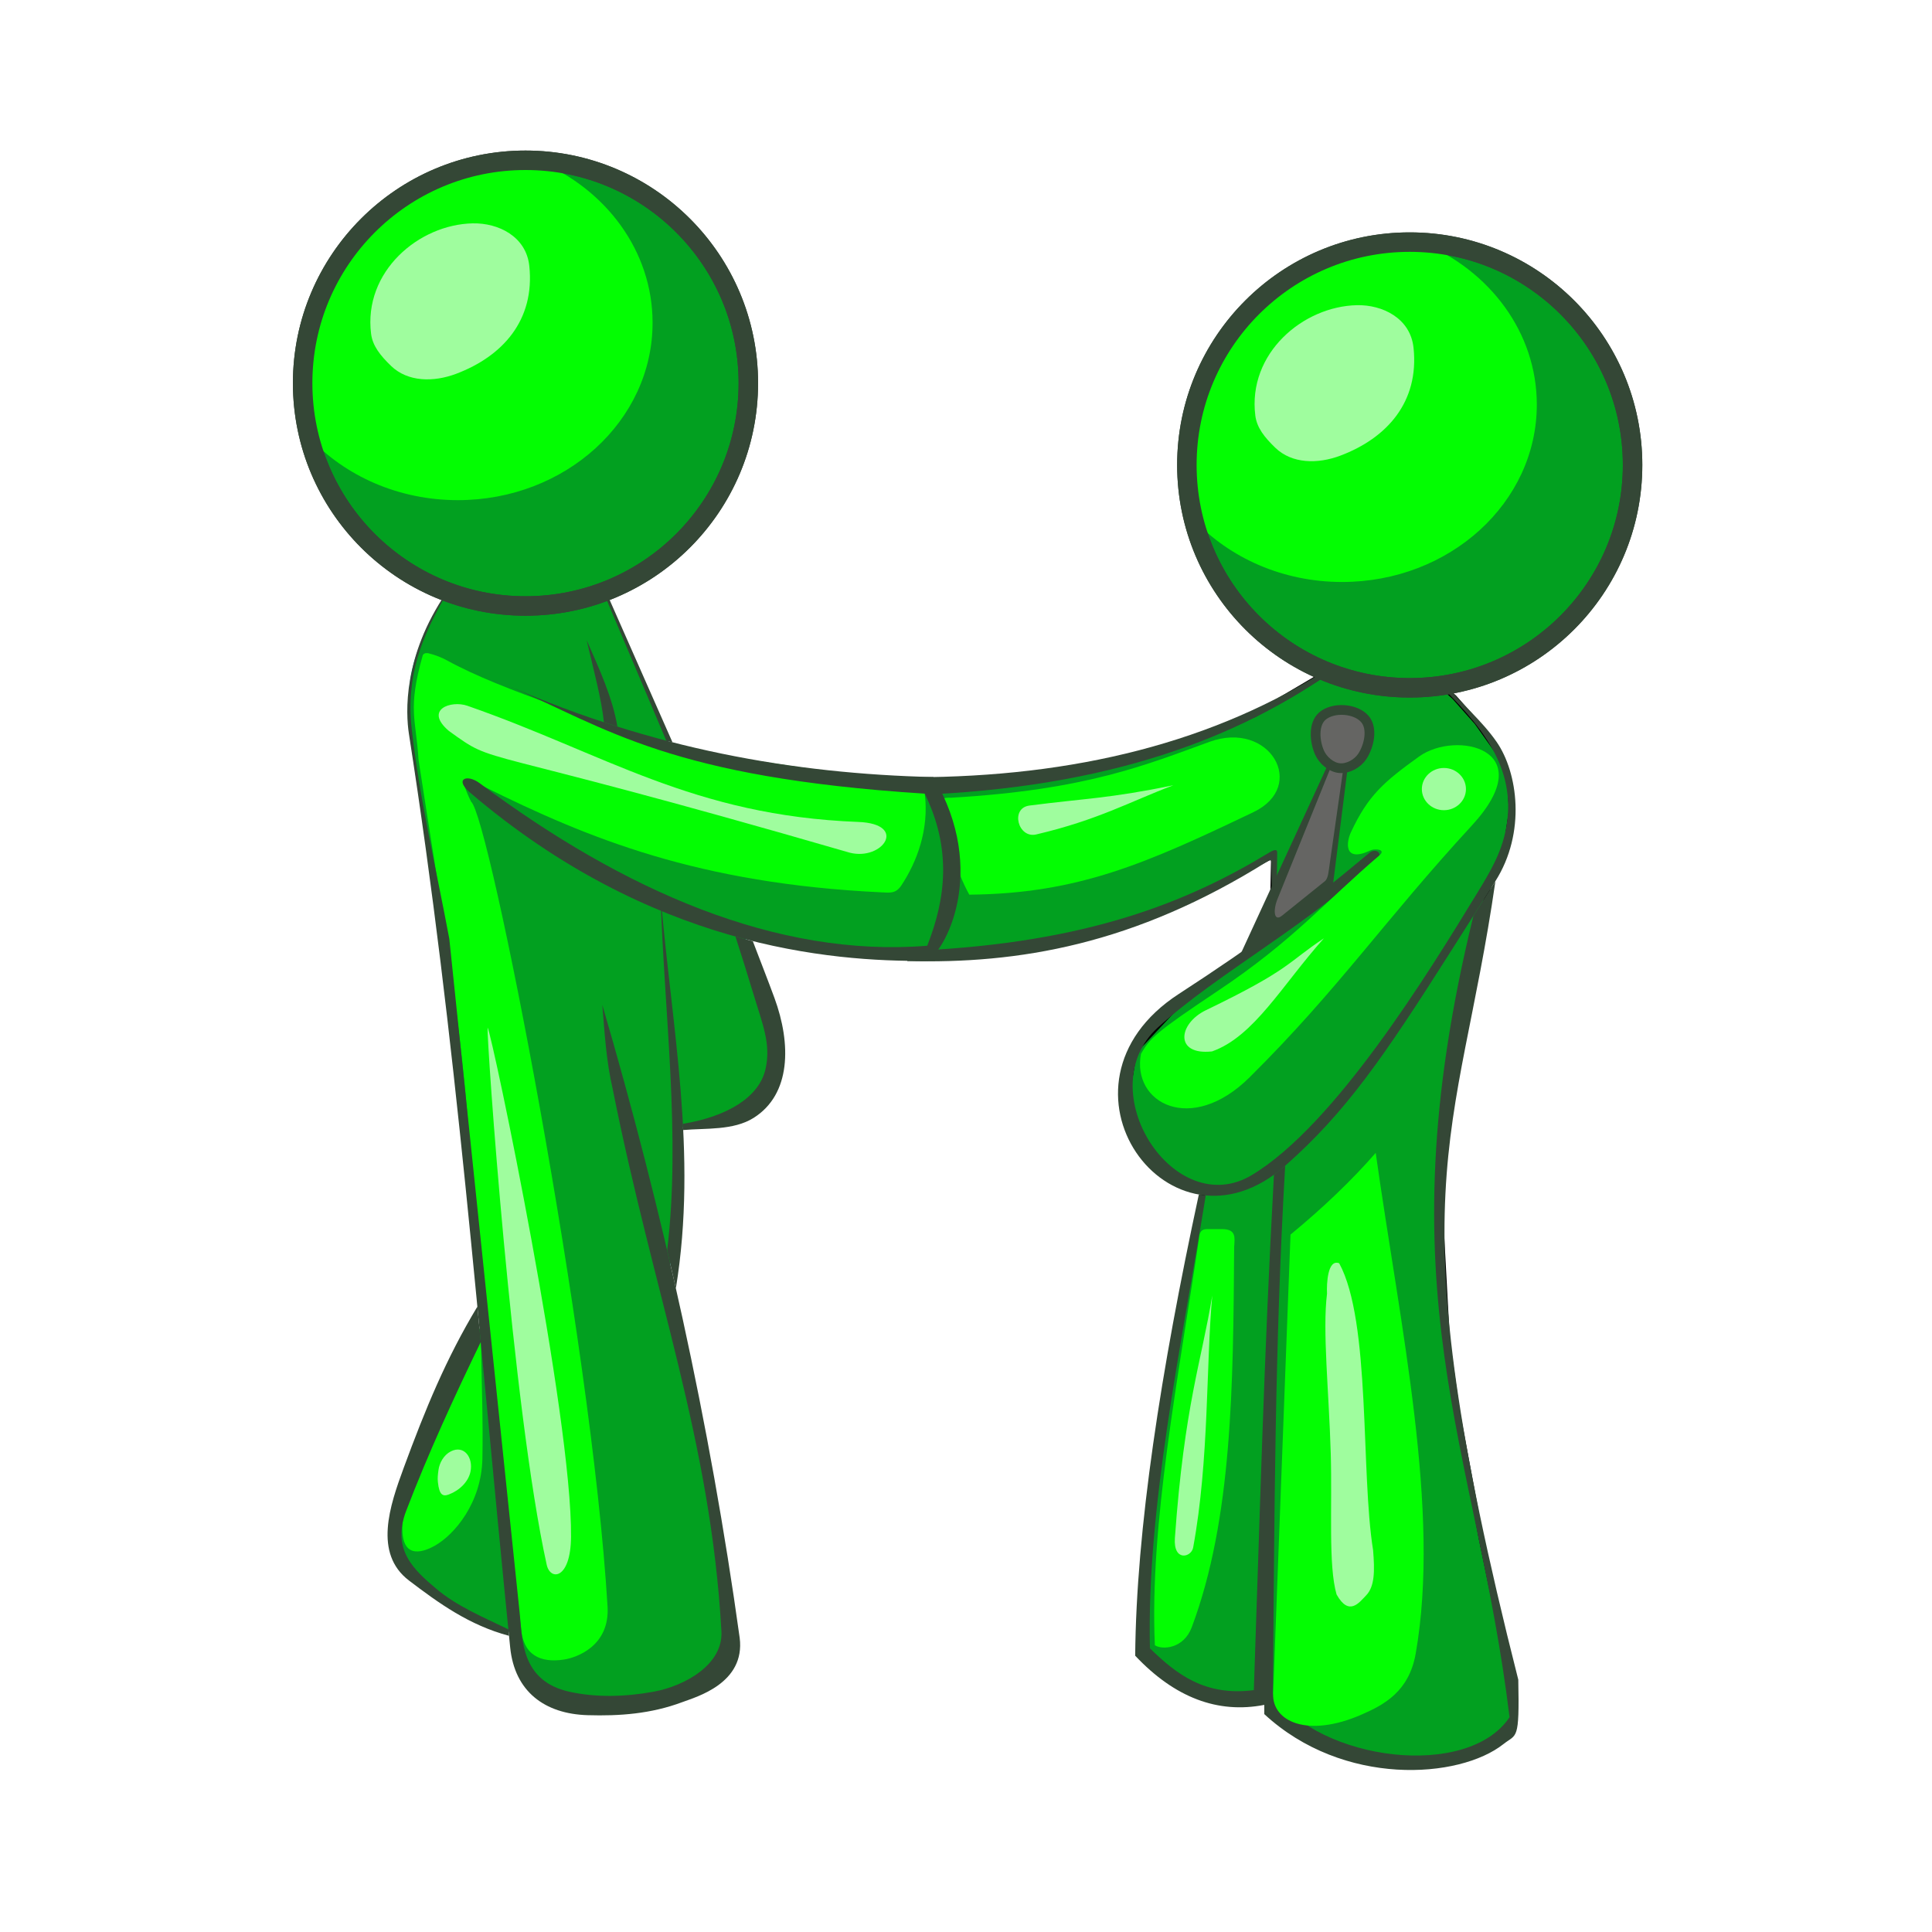 <svg:svg xmlns:dc="http://purl.org/dc/elements/1.1/" xmlns:ns1="http://sodipodi.sourceforge.net/DTD/sodipodi-0.dtd" xmlns:ns2="http://www.inkscape.org/namespaces/inkscape" xmlns:ns4="http://creativecommons.org/ns#" xmlns:rdf="http://www.w3.org/1999/02/22-rdf-syntax-ns#" xmlns:svg="http://www.w3.org/2000/svg" height="384.151" id="svg2" version="1.1" viewBox="-54.794 -30.08 384.151 384.151" width="384.151" ns1:docname="cyberscooty-men_shacking_hand.svg" ns2:version="0.48.4 r9939">
  <ns1:namedview bordercolor="#666666" borderopacity="1.0" fit-margin-bottom="0" fit-margin-left="3" fit-margin-right="0" fit-margin-top="0" id="base" pagecolor="#ffffff" showgrid="false" ns2:current-layer="layer1" ns2:cx="425.21429" ns2:cy="-62.099395" ns2:document-units="px" ns2:object-nodes="true" ns2:object-paths="true" ns2:pageopacity="0.0" ns2:pageshadow="2" ns2:snap-global="false" ns2:snap-intersection-paths="true" ns2:snap-smooth-nodes="true" ns2:window-height="716" ns2:window-maximized="1" ns2:window-width="1366" ns2:window-x="-8" ns2:window-y="-8" ns2:zoom="0.49497475" />
  <svg:g id="layer1" transform="translate(1010 -138.27)" ns2:groupmode="layer" ns2:label="Calque 1">
    <svg:g id="g4721" transform="matrix(.968 0 0 .968 -29.341 17.031)">
      <svg:g id="g3932" transform="translate(-1107.1 -101.02)">
        <svg:path d="m225.18 357.09 3.839 16.518-4.732 17.946 10.357-0.089 28.036-4.464 17.321-6.161 19.018-9.911-0.357 16.518-16.954 11.721-11.238 11.996-1.894 11.364 5.682 11.49 9.218 5.43 1.01 0.758-1.263 6.819-8.334 47.098-2.652 33.966v6.945l9.596 6.945 10.228 2.525 5.43-1.01 7.829 7.702c6.503 5.579 15.901 5.731 25.001 6.44 9.486-0.465 14.097-4.085 17.93-8.207l-0.631-9.596-5.935-28.537-4.925-26.39-2.02-14.395-1.515-27.905 1.768-22.855 5.051-25.38 3.03-16.668 3.409-6.945 1.389-9.091-0.379-5.556-1.894-5.682-4.84-6.82-4.598-5.179-3.884-3.482-22.723-1.83-2.098 1.607-12.366 7.277-11.741 4.598-20.759 5.893-20.625 3.304z" id="path3912" style="stroke:#000000;stroke-width:1px;fill:#02a020" ns1:nodetypes="cccccccccccccccccccccccccccccccccccccccccccccc" ns2:connector-curvature="0" />
        <svg:path d="m225.14 354.85c32.772-0.075 61.775-7.062 85.978-22.847l1.027 0.402c-20.214 14.31-46.667 24.609-86.816 26.103 4.547 8.212 3.881 19.37 0.706 31.946 34.752-1.633 55.319-9.944 72.088-20.136 0.743-0.452 1.651-0.872 1.641 0l-0.063 5.872-1.073 1.957-0.063-5.682c-0.008-0.719-0.337-0.627-0.631-0.442-27.55 17.314-51.415 21.169-74.183 20.582 3.619-6.65 4.995-29.09-0.379-34.345z" id="path3874" style="fill:#344736" ns1:nodetypes="cccccssccssccc" ns2:connector-curvature="0" />
        <svg:path d="m314.29 352.54-3.214 25.536-19.464 14.464 18.929-41.071z" id="path3880" style="fill:#344736" ns2:connector-curvature="0" />
        <svg:path d="m318.7 370.38c1.268-1.058 2.878 0.059 1.641 1.263-13.655 13.293-32.654 23.318-45.078 34.598-14.121 12.82 3.323 39.935 19.319 30.305 17.089-10.289 36.193-41.414 46.214-57.831 2.606-4.27 4.956-8.144 5.935-13.132 2.541-12.949-5.492-21.713-14.395-30.557l1.856 0.573c3.541 4.299 7.591 7.587 10.636 11.971 4.362 6.281 6.091 18.641-0.244 28.62l-9.218 14.521c-13.736 21.638-21.505 32.96-33.966 43.942-23.751 20.93-50.651-16.578-21.863-35.284 15.794-10.262 24.667-16.9 39.161-28.987z" id="path3878" style="fill:#344736" ns1:nodetypes="ssssssccssssss" ns2:connector-curvature="0" />
        <svg:path d="m311.04 352.15-11.216 27.711c-0.92 2.274-0.77 4.787 0.948 3.405l8.784-7.066c0.725-0.583 0.776-2.164 0.982-3.482l2.873-20.126z" id="path3882" style="fill:#656563" ns1:nodetypes="csssscc" ns2:connector-curvature="0" />
        <svg:path d="m308.45 349.76c-1.006-2.287-1.299-5.837 0.59-7.472 2.201-1.905 6.793-1.62 8.713 0.568 1.697 1.934 0.905 5.55-0.505 7.702-0.963 1.469-2.934 2.58-4.683 2.416-1.733-0.162-3.414-1.622-4.115-3.215z" id="path3876" style="stroke:#344736;stroke-width:2;fill:#656563" ns1:nodetypes="aaaaaa" ns2:connector-curvature="0" />
        <svg:g id="g3904" transform="translate(531.34 26.769)">
          <svg:path d="m197.99 279.09c0 26.5-21.482 47.982-47.982 47.982s-47.982-21.482-47.982-47.982 21.482-47.982 47.982-47.982 47.982 21.482 47.982 47.982z" id="path3840" style="stroke:#344736;stroke-width:4.191;fill:#02a020" transform="matrix(.954 0 0 .954 -347.46 -2.321)" ns2:connector-curvature="0" />
          <svg:path d="m-204.31 218.25c-25.291 0-45.781 20.49-45.781 45.781 0 3.84 0.485 7.561 1.375 11.125 7.341 7.843 18.269 12.812 30.469 12.812 22.103 0 40-16.301 40-36.438 0-14.762-9.62-27.484-23.469-33.219-0.853-0.047-1.729-0.062-2.594-0.062z" id="path3842" style="fill:#03fd02" ns2:connector-curvature="0" />
          <svg:path d="m-236.07 253.79c-1.596-12.778 9.792-22.458 20.893-22.679 5.242-0.104 10.964 2.675 11.607 8.75 1.181 11.151-5.483 18.543-15 22.143-4.673 1.768-9.97 1.699-13.393-1.607-2.27-2.192-3.801-4.157-4.107-6.607z" id="path3844" style="fill:#9ffd9e" ns1:nodetypes="ssssss" ns2:connector-curvature="0" />
          <svg:path d="m197.99 279.09c0 26.5-21.482 47.982-47.982 47.982s-47.982-21.482-47.982-47.982 21.482-47.982 47.982-47.982 47.982 21.482 47.982 47.982z" id="path3846" style="stroke:#344736;stroke-width:4.191;fill:none" transform="matrix(.954 0 0 .954 -347.46 -2.321)" ns2:connector-curvature="0" />
        </svg:g>
        <svg:path d="m344.59 376.19c-7.829 54.239-21.115 62.28 4.697 164.03 0.257 12.726-0.316 11.058-3.036 13.214-9.078 7.196-32.938 8.847-49.139-6.148v-1.894c-9.551 1.855-18.394-1.48-26.517-10.102 0.22-25.888 5.245-58.384 13.071-94.732l1.423 0.19c-5.122 31.609-12.145 64.096-11.464 93.026 5.399 5.262 11.253 9.887 21.339 8.586 1.213-34.712 2.041-68.074 4.133-105.86l2.307-1.846c-2.147 36.808-2.21 72.573-2.525 108.47 9.823 13.889 40.04 17.636 48.614 4.798-6.807-55.927-26.418-86.924-7.43-164.6z" id="path3910" style="fill:#344736" ns1:nodetypes="ccsccccccccccccc" ns2:connector-curvature="0" />
        <svg:path d="m230.98 360.84c1.005 6.462 2.666 12.908 5.536 18.125 22.381-0.203 36.348-6.418 58.393-16.964 11.157-5.338 3.338-18.918-9.028-14.436-12.957 4.696-25.258 9.89-53.115 11.49-1.786-0.119-2.381 0.476-1.786 1.786z" id="path3914" style="fill:#03fd02" ns1:nodetypes="ccsscc" ns2:connector-curvature="0" />
        <svg:path d="m248.88 360.66c-4.005 0.518-2.36 6.813 1.389 5.935 12.732-2.983 19.42-6.811 28.158-10.102-13.248 2.736-18.167 2.694-29.547 4.167z" id="path3916" style="fill:#9ffd9e" ns1:nodetypes="sscs" ns2:connector-curvature="0" />
        <svg:path d="m285.37 447.66h3.03c3 0 2.647 1.731 2.525 3.662-0.204 28.458-0.357 55.8-8.704 78.112-1.647 4.404-6.006 4.714-7.585 3.71-1.113-24.798 4.84-54.895 9.091-83.716 0.093-1.044 0.377-1.768 1.641-1.768z" id="path3926" style="fill:#03fd02" ns1:nodetypes="sscsccs" ns2:connector-curvature="0" />
        <svg:path d="m286.43 461.29c-1.314 14.254-0.602 33.723-3.929 51.786-0.376 2.041-4.101 2.947-3.75-1.964 1.948-27.282 5.465-36.263 7.679-49.821z" id="path3922" style="fill:#9ffd9e" ns1:nodetypes="cssc" ns2:connector-curvature="0" />
        <svg:path d="m302.5 448.79c6.784-5.595 12.62-11.19 17.5-16.786 5.07 35.918 13.384 73.46 8.214 102.86-1.385 7.878-6.641 10.559-11.071 12.5-11.151 4.886-18.431 1.439-18.214-4.286z" id="path3928" style="fill:#03fd02" ns1:nodetypes="ccsssc" ns2:connector-curvature="0" />
        <svg:path d="m312.5 454.68c6.553 12.03 4.377 42.928 6.964 58.929 0.344 4.215 0.35 7.457-1.429 9.286-1.412 1.451-3.497 4.404-6.071-0.179-1.729-5.943-0.87-17.904-1.196-28.925-0.384-12.988-1.72-25.226-0.768-32.861-0.099-2.082 0.124-7.18 2.5-6.25z" id="path3924" style="fill:#9ffd9e" ns1:nodetypes="ccscscc" ns2:connector-curvature="0" />
        <svg:path d="m314.92 366.12c3.526-7.55 6.752-10.323 14.008-15.541 7.567-5.442 25.329-1.557 10.811 14.192-17.984 19.509-27.335 33.556-45.633 51.701-12.042 11.941-24.262 5.28-22.321-4.821 1.825-3.189 2.988-4.373 15.819-12.946 15.495-10.353 22.004-18.296 33.109-27.768 1.567-1.299-0.908-1.486-1.786-1.071-5.492 2.596-5.011-1.597-4.008-3.745z" id="path3930" style="fill:#03fd02" ns1:nodetypes="sssscscss" ns2:connector-curvature="0" />
        <svg:path d="m341.43 359.52c0 3.138-2.657 5.682-5.935 5.682s-5.935-2.544-5.935-5.682 2.657-5.682 5.935-5.682 5.935 2.544 5.935 5.682z" id="path3918" style="fill:#9ffd9e" transform="matrix(.763 0 0 .763 78.025 82.964)" ns2:connector-curvature="0" />
        <svg:path d="m309.36 387.93c-7.584 5.013-6.678 6.294-24.244 14.773-5.685 2.744-6.52 9.316 1.263 8.46 8.649-3.047 14.452-13.713 22.981-23.234z" id="path3920" style="fill:#9ffd9e" ns1:nodetypes="cscc" ns2:connector-curvature="0" />
      </svg:g>
      <svg:g id="g3973" transform="translate(-509.64 -414.21)">
        <svg:path d="m-469.23 631.68 5.56-0.188c11.509 2.808 19.583 1.351 27.814-1.452l13.601 31.854c17.753 5.279 35.506 6.76 53.259 8.08 6.547 12.103 5.176 23.349-0.714 34.107-12.56 0.916-25.119-1.029-37.679-4.821l6.429 24.464c-0.613 13.285-10.013 14.854-19.509 16.295 0.323 11.195-0.842 21.646-2.528 31.837 4.7 24.643 11.104 46.474 12.751 76.154-14.932 14.808-36.85 14.414-43.482 0.982l-9.928-97.402c-3.58-27.872-5.841-55.348-10.921-83.669-0.709-5.582-2.076-11.047-1.477-16.859 0.396-5.537 1.531-8.144 2.871-11.703 0.908-2.517 2.491-5.14 3.953-7.679z" id="path3804" style="stroke:#00ffff;stroke-width:.1;fill:#02a020" ns1:nodetypes="ccccccccccccccccc" ns2:connector-curvature="0" />
        <svg:path d="m197.99 279.09c0 26.5-21.482 47.982-47.982 47.982s-47.982-21.482-47.982-47.982 21.482-47.982 47.982-47.982 47.982 21.482 47.982 47.982z" id="path3007" style="stroke:#344736;stroke-width:4.191;fill:#02a020" transform="matrix(.954 0 0 .954 -595.21 320.83)" ns2:connector-curvature="0" />
        <svg:path d="m-452.06 541.4c-25.291 0-45.781 20.49-45.781 45.781 0 3.84 0.485 7.561 1.375 11.125 7.341 7.843 18.269 12.812 30.469 12.812 22.103 0 40-16.301 40-36.438 0-14.762-9.62-27.484-23.469-33.219-0.853-0.047-1.729-0.062-2.594-0.062z" id="path3777" style="fill:#03fd02" ns2:connector-curvature="0" />
        <svg:path d="m-483.82 576.94c-1.596-12.778 9.792-22.458 20.893-22.679 5.242-0.104 10.964 2.675 11.607 8.75 1.181 11.151-5.483 18.543-15 22.143-4.673 1.768-9.97 1.699-13.393-1.607-2.27-2.192-3.801-4.157-4.107-6.607z" id="path3782" style="fill:#9ffd9e" ns1:nodetypes="ssssss" ns2:connector-curvature="0" />
        <svg:path d="m197.99 279.09c0 26.5-21.482 47.982-47.982 47.982s-47.982-21.482-47.982-47.982 21.482-47.982 47.982-47.982 47.982 21.482 47.982 47.982z" id="path3784" style="stroke:#344736;stroke-width:4.191;fill:none" transform="matrix(.954 0 0 .954 -595.21 320.83)" ns2:connector-curvature="0" />
        <svg:path d="m-460.76 779.87c-22.535 40.57-19.868 47.333-15.279 51.518 6.973 5.952 14.032 10.776 21.339 12.374z" id="path3794" style="fill:#02a020" ns1:nodetypes="cccc" ns2:connector-curvature="0" />
        <svg:path d="m-461.26 783.89c0.141 8.124 0.469 16.621 0.307 24.139-0.195 9.032-5.72 15.588-9.802 17.872-2.79 1.561-7.093 2.717-6.603-4.609 1.249-14.209 8.841-25.735 16.098-37.402z" id="path3790" style="fill:#03fd02" ns1:nodetypes="csscc" ns2:connector-curvature="0" />
        <svg:path d="m-461.29 784.04c-5.526 11.414-10.813 22.92-15.312 34.664-3.065 8.001 1.588 12.148 6.187 16.036 4.195 3.547 9.465 5.745 14.793 8.319l0.133 1.331c-8.126-2.16-14.391-6.668-20.546-11.355-7.308-5.565-3.947-15.372-1.073-23.17 4.429-12.02 8.663-22.364 15.121-33.092z" id="path3788" style="fill:#344736" ns1:nodetypes="cssccsscc" ns2:connector-curvature="0" />
        <svg:path d="m-469.97 810.3c0.197-1.421 1.067-3.047 2.525-3.788 2.74-1.392 4.644 1.285 4.041 4.167-0.441 2.107-2.271 3.853-4.419 4.672-1.219 0.465-1.986 0.204-2.273-2.525-0.088-0.835-0.014-1.515 0.126-2.525z" id="path3792" style="fill:#9ffd9e" ns1:nodetypes="ssssss" ns2:connector-curvature="0" />
        <svg:path d="m-439.54 639.88c2.606 5.918 5.325 11.835 6.316 17.753l-2.771-0.89c-0.472-4.734-2.191-11.026-3.545-16.863z" id="path3802" style="fill:#344736" ns1:nodetypes="cccc" ns2:connector-curvature="0" />
        <svg:path d="m-473.21 642.98c0.272-0.551 0.975-0.459 1.183-0.407 1.48 0.367 2.799 0.909 3.76 1.439 11.723 6.465 31.285 12.108 46.93 18.156l52.339 7.81-1.094 1.435c0.931 7.287-1.607 14.019-4.799 18.833-1.147 1.729-2.328 1.513-4.107 1.429-37.56-1.78-60.191-11.09-81.483-21.644-3.82-1.584-5.67-2.918-2.798 3.023 3.688 2.804 24.743 110.32 28.031 165.32 0.488 8.161-6.407 10.505-8.929 10.893-4.906 0.755-8.475-0.931-8.853-6.606l-5.522-42.144-4.464-45.536c-0.883-30.445-6.852-62.834-11.062-90.547-0.481-8.4-2.325-10.161 0.868-21.451z" id="path3806" style="fill:#03fd02" ns1:nodetypes="csccccssccssccccc" ns2:connector-curvature="0" />
        <svg:path d="m-467.83 658.53c-5.174-4.401 0.422-6.349 3.788-5.177 28.285 9.849 46.231 22.557 80.307 23.865 10.286 0.395 4.998 8.035-1.768 6.313-80.079-23.218-71.857-17.472-82.327-25.001z" id="path3808" style="fill:#9ffd9e" ns1:nodetypes="csscc" ns2:connector-curvature="0" />
        <svg:path d="m-459.89 719.44c1.02 1.778 17.372 80.051 17.143 104.64-0.082 8.761-4.265 9.053-5 5.714-7.097-32.223-12.351-108.07-12.143-110.36z" id="path3810" style="fill:#9ffd9e" ns1:nodetypes="cssc" ns2:connector-curvature="0" />
        <svg:path d="m-461.51 669.26c-2.637-1.966-5.243-0.858-2.02 1.894 37.139 31.709 73.875 34.793 93.818 34.598 3.582-1.495 12.906-18.324 1.389-37.754-28.887-0.67-57.902-5.913-87.126-18.688 20.158 8.776 33.176 18.765 85.358 22.097 5.558 11.376 4.333 21.54 0.507 31.24-30.861 2.482-62.282-11.28-91.926-33.386z" id="path3800" style="fill:#344736" ns1:nodetypes="sscccccs" ns2:connector-curvature="0" />
        <svg:path d="m-419.77 739.23c9.035-1.505 15.632-5.399 16.971-11.251 1.178-5.149-0.647-9.312-2.452-15.325-0.994-3.311-2.642-8.564-3.722-11.892l3.561 0.939c1.364 3.585 3.146 8.123 4.447 11.667 3.465 9.438 3.433 19.791-4.286 24.643-4.139 2.602-9.832 2.084-14.453 2.492z" id="path3798" style="fill:#344736" ns1:nodetypes="cssccsscc" ns2:connector-curvature="0" />
        <svg:path d="m-468.29 630.02c-9.056 13.198-8.397 24.905-7.764 29.066 9.925 63.746 14.109 121.27 20.804 187.68 0.917 9.1 7.112 13.661 15.893 13.929 6.543 0.199 13.038-0.269 19.464-2.679 2.853-1.07 12.979-3.848 11.786-13.214-6.102-44.023-15.732-87.397-28.214-130 0.469 5.835 0.821 11.641 2.143 17.321 8.379 42.096 20.139 72.094 22.321 111.34 0.379 6.822-7.49 11.231-13.929 12.411-5.874 1.076-11.881 1.211-17.321 0-9.937-2.212-9.627-10.785-10.179-16.071l-14.464-138.57c-2.679-14.375-6.037-28.302-7.72-43.093-1.257-11.049 2.306-19.119 6.396-26.418 0.318-0.567 0.464-1.138 0.785-1.697z" id="path3786" style="fill:#344736" ns1:nodetypes="ccssscccsssscssc" ns2:connector-curvature="0" />
        <svg:path d="m-421.21 773.01c4.542-27.808-0.921-54.002-3.148-80.718 0.752 24.38 4.197 49.393 1.354 72.927z" id="path3796" style="fill:#344736" ns1:nodetypes="cccc" ns2:connector-curvature="0" />
        <svg:path d="m-423.16 660.58 1.248 0.274-13.592-30.799-0.505 0.189z" id="path3814" style="fill:#344736" ns1:nodetypes="ccccc" ns2:connector-curvature="0" />
      </svg:g>
    </svg:g>
  </svg:g>
</svg:svg>